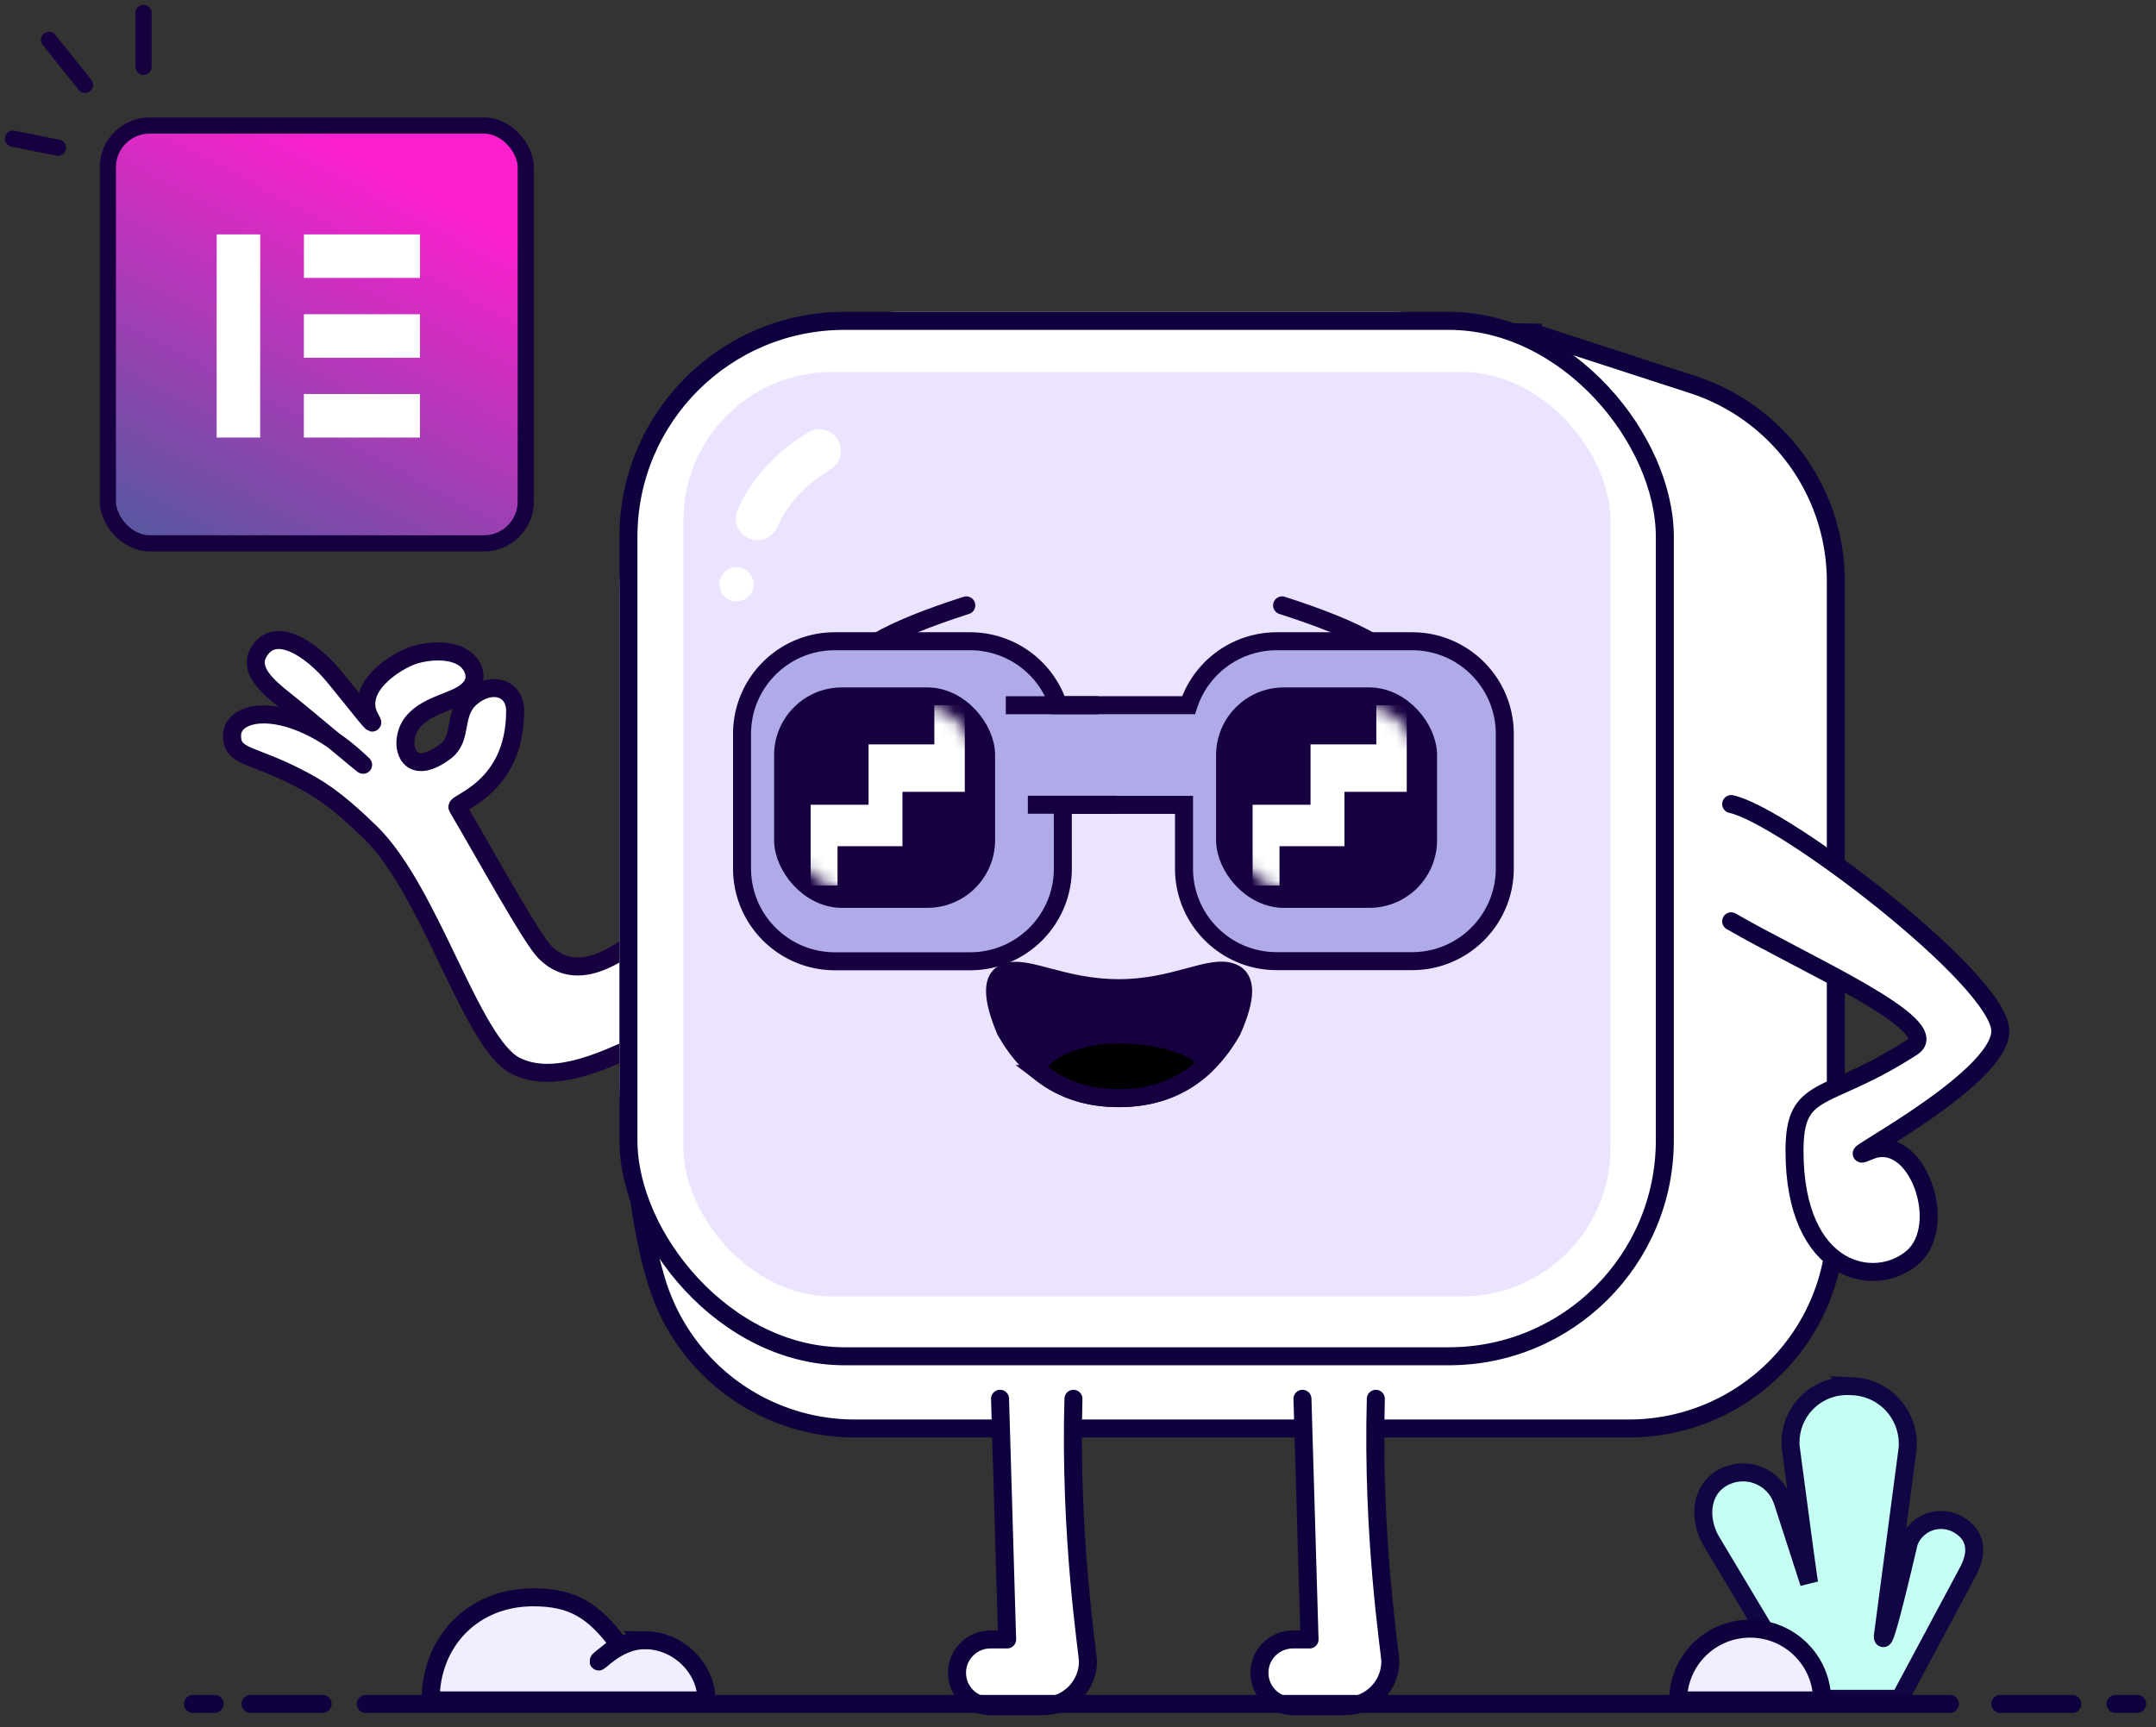 <svg xmlns="http://www.w3.org/2000/svg" xmlns:xlink="http://www.w3.org/1999/xlink" width="166" height="133"><rect width="100%" height="100%" fill="#333333" stroke="none"/><style><![CDATA[.B{stroke-width:1.386}.C{fill:#fff}.D{stroke-linecap:round}.E{stroke:#170040}.F{fill-rule:nonzero}.G{stroke:#0e013d}.H{stroke-linejoin:round}.I{fill:#170040}.J{stroke-width:1.247}.K{stroke-width:1.647}]]></style><defs><rect id="A" width="14.27" height="14.233" rx="4.391"/><rect id="B" width="14.27" height="14.233" rx="4.391"/><linearGradient x1="50%" y1="0%" x2="0%" y2="93.874%" id="C"><stop stop-color="#ff1ece" offset="0%"/><stop stop-color="#5857a0" offset="100%"/></linearGradient><path id="D" d="M10.964 0v3.016H5.9v4.648h-4.46v6.223h2.07v-3.03h5V6.67h4.798V0z"/></defs><g transform="translate(1 1)" fill="none" fill-rule="evenodd"><g class="D E"><path d="M28.625 43.256c-2.097 8.082-9.324 17.056-6.44 22.163 1.865 3.302 13.787 5.852 18.527 10.233 2.863 2.647 3.653 3.935 4.368 5.127 2.17 3.618 1.897 5.213 3.626 5.123 2.242-.118 2.497-5.034-2.74-9.94-.37-.346 4.225 4.56 5.28 5.77 1.17 1.338 2.455 2.593 3.716 1.82 2.114-1.295.218-3.998-2.128-5.74-2.073-1.538-4.545-3.213-3.385-2.62 2.472 1.266 4.38-2.266 4.725-3.602s.36-3.69-1.138-4.4c-.83-.388-1.598-.088-2.11.9-.657 1.258-.874 3.846-2.925 4.426-1.422.402-3.036-.444-1.382-2.92 1.007-1.508 2.928-.668 4.108-2.276s.53-3.368-1.262-3.274c-5.95.312-6.792 5.015-7.17 4.818-3.582-1.873-10.332-5.122-11.468-6.133-5.422-4.823 8.57-13.896 7.078-16.79" transform="matrix(-.052 -.999 -.999 .052 105.216 99.847)" class="B C F H"/><path d="M2.772 2.074L5.544 5.53M10.05 0v4.147M0 9.677l3.465.7" class="J"/></g><g class="C F"><path d="M117.03 24.612l-51.763-.8c-3.51-.055-6.875 1.41-9.225 4.02l-2.866 3.183a15.94 15.94 0 0 0-1.905 2.604c-1.96 3.344-2.96 5.848-3.015 7.454-.698 20.76-.852 35.834-.463 45.213.176 4.252.756 8.028 1.736 11.326a15.94 15.94 0 0 0 15.279 11.398h59.6c8.803 0 15.94-7.136 15.94-15.94V43.777a15.94 15.94 0 0 0-11.004-15.156l-12.314-4z" class="B G"/><rect x="46.693" y="23.018" width="81.183" height="81.124" rx="21.622"/><g class="B G"><rect x="47.386" y="23.711" width="79.797" height="79.738" rx="16.632"/><path d="M99.282 106.722l.546 18.535h-1.282c-1.423 0-2.576 1.15-2.576 2.57s1.153 2.57 2.576 2.57h4.037c1.915 0 3.467-1.548 3.467-3.458 0-.588-1.423-9.5-1.118-20.216m-28.934-.001l.546 18.535h-1.282c-1.423 0-2.576 1.15-2.576 2.57s1.153 2.57 2.576 2.57H79.3c1.915 0 3.467-1.548 3.467-3.458 0-.588-1.423-9.5-1.118-20.216" class="D H"/></g></g><rect fill="#ece4ff" x="51.618" y="27.648" width="71.379" height="71.194" rx="11.421" class="F"/><path d="M48.595 125.307c2.68-.001 4.803 2.204 4.803 4.647H32.155c0-4.58 3.3-7.943 7.903-7.943 3.087 0 4.69 1.07 6.574 3.6.04.054-1.567 1.232-1.527 1.287-.188.42 1.358-1.58 3.5-1.58z" fill="#f1efff" class="B G"/><g class="B"><path d="M145.275 129.827h-7.307l-1.258-2.198-5.978-9.99-.083-.152c-.89-1.733-.648-3.856 1.09-4.743a3.21 3.21 0 0 1 4.324 1.409c.044.087.1.224.172.4l2.058 6.366c-.1-.557-.563-4.046-1.417-10.467a4.34 4.34 0 0 1 3.959-4.693c.184-.016.37-.02.554-.012l.25.01a4.43 4.43 0 0 1 4.246 4.604c-.003.083-.01.166-.017.248l-1.9 14.397c.024.79.693-1.622 2.008-7.24.512-1.362 2.034-2.053 3.4-1.542.123.046.242.1.356.164 1.48.822 1.577 2.2.758 3.7l-5.212 9.738z" stroke="#110543" fill="#c5fff3"/><path d="M133.75 124.424c3.062 0 5.544 2.476 5.544 5.53h-11.088c0-3.054 2.482-5.53 5.544-5.53z" fill="#f1efff" class="G"/><g class="G D"><path d="M27.166 130.223h121.968m3.88 0h5.544m-140.263 0h5.544m138.046 0h1.663m-149.688 0h1.663"/><path d="M132.29 69.95c5.436 3.166 16.534 8.003 13.965 9.676-6.65 4.33-9.088 2.775-9.088 8 0 9.473 6.2 10.7 9.088 8.215s.314-9.75-3.306-8.215 10.064-5.315 10.064-9.226-16.74-16.665-20.723-17.476" class="C F H"/></g></g><path d="M62.085 33.73c-2.244 1.364-3.834 3.1-4.77 5.205" stroke="#fff" stroke-width="3.326" class="D"/><ellipse cx="55.707" cy="44.001" rx="1.317" ry="1.313" class="C"/><path d="M73.735 67.047c0 1.984-2.235 3.594-5 3.594s-5-1.6-5-3.594 2.235-3.594 5-3.594 5 1.6 5 3.594m23.285 0c0 1.984 2.235 3.594 5 3.594s5-1.6 5-3.594-2.235-3.594-5-3.594-5 1.6-5 3.594" fill-opacity=".1" fill="#f210c3"/><g class="E B"><g class="F"><path d="M76.425 78.383c1.972 3.458 4.878 5.187 8.717 5.187s6.745-1.73 8.717-5.187c1.142-2.567 1.142-4.065 0-4.496-1.713-.645-4.36 1.213-8.717 1.213s-7.1-1.825-8.717-1.213c-1.085.41-1.085 1.907 0 4.496z" class="I"/><path d="M79.254 81.713c1.63 1.238 3.59 1.856 5.888 1.856 2.62 0 4.806-.805 6.556-2.416.814-.75-2.176-2.493-6.535-2.493s-7.003 2.222-5.9 3.053z" fill="#f\f0da0"/></g><path d="M97.714 45.62c6.052 1.944 9.08 3.695 9.08 5.25M73.4 45.62c-6.052 1.944-9.08 3.695-9.08 5.25" class="D H"/><path d="M99.67 65.802c-2.966 0-5.695-2.443-5.695-6.165s2.313-5.93 5.28-5.93 5.462 2.672 5.462 6.394-2.08 5.702-5.047 5.702z" class="C"/><path d="M5.972 5.596c-1.108.566-1.72 1.318-1.835 2.256-.15 1.21.057 1.968 1.082 2.94" transform="matrix(.122 -.993 -.993 -.122 107.205 67.896)" class="D"/><path d="M70.957 65.802c2.966 0 5.695-2.443 5.695-6.165s-2.313-5.93-5.28-5.93S65.9 56.378 65.9 60.1s2.08 5.702 5.047 5.702z" class="C"/><path d="M68.25 61.286c.697 1.03 1.518 1.546 2.463 1.546 1.22 0 1.946-.296 2.788-1.432" class="D"/></g><g transform="translate(56.133 48.384)"><g class="E"><path d="M17.563 0a7.14 7.14 0 0 1 6.787 4.926h10.028A7.14 7.14 0 0 1 41.164 0h10.428c3.94 0 7.135 3.195 7.135 7.135V17.5c0 3.94-3.195 7.135-7.135 7.135H41.164c-3.94 0-7.135-3.195-7.135-7.135V12.6h-9.33l.001 4.91c0 3.94-3.195 7.135-7.135 7.135H7.135C3.195 24.635 0 21.44 0 17.5V7.135C0 3.195 3.195 0 7.135 0h10.428z" fill="#afaae8" class="B"/><rect x="37.322" y="4.379" width="15.368" height="15.328" rx="4.391" class="I K"/></g><g transform="translate(37.871 4.927)" class="C"><mask id="E"><use xlink:href="#A"/></mask><use xlink:href="#D" mask="url(#E)"/></g><rect x="3.293" y="4.379" width="15.368" height="15.328" rx="4.391" class="E I K"/><g transform="translate(3.842 4.927)" class="C"><mask id="F"><use xlink:href="#B"/></mask><use xlink:href="#D" mask="url(#F)"/></g><path d="M27.443 4.927h-7.135m8.505 7.663h-6.807" class="B E"/></g><g transform="matrix(.996 -.087 .087 .996 4.071 8.545)"><rect fill="url(#C)" transform="matrix(.996 .087 -.087 .996 1.623 -1.487)" x="1.746" y="1.746" width="32.189" height="32.189" rx="3.219" class="E J"/><path d="M10.83 9.486l3.34.292-1.364 15.588-3.34-.292zm6.4 3.924l.292-3.34 8.907.78-.292 3.34zm-.537 6.125l.292-3.34 8.907.78-.292 3.34zm-.536 6.123l.292-3.34 8.907.78-.292 3.34z" class="C"/></g></g></svg>